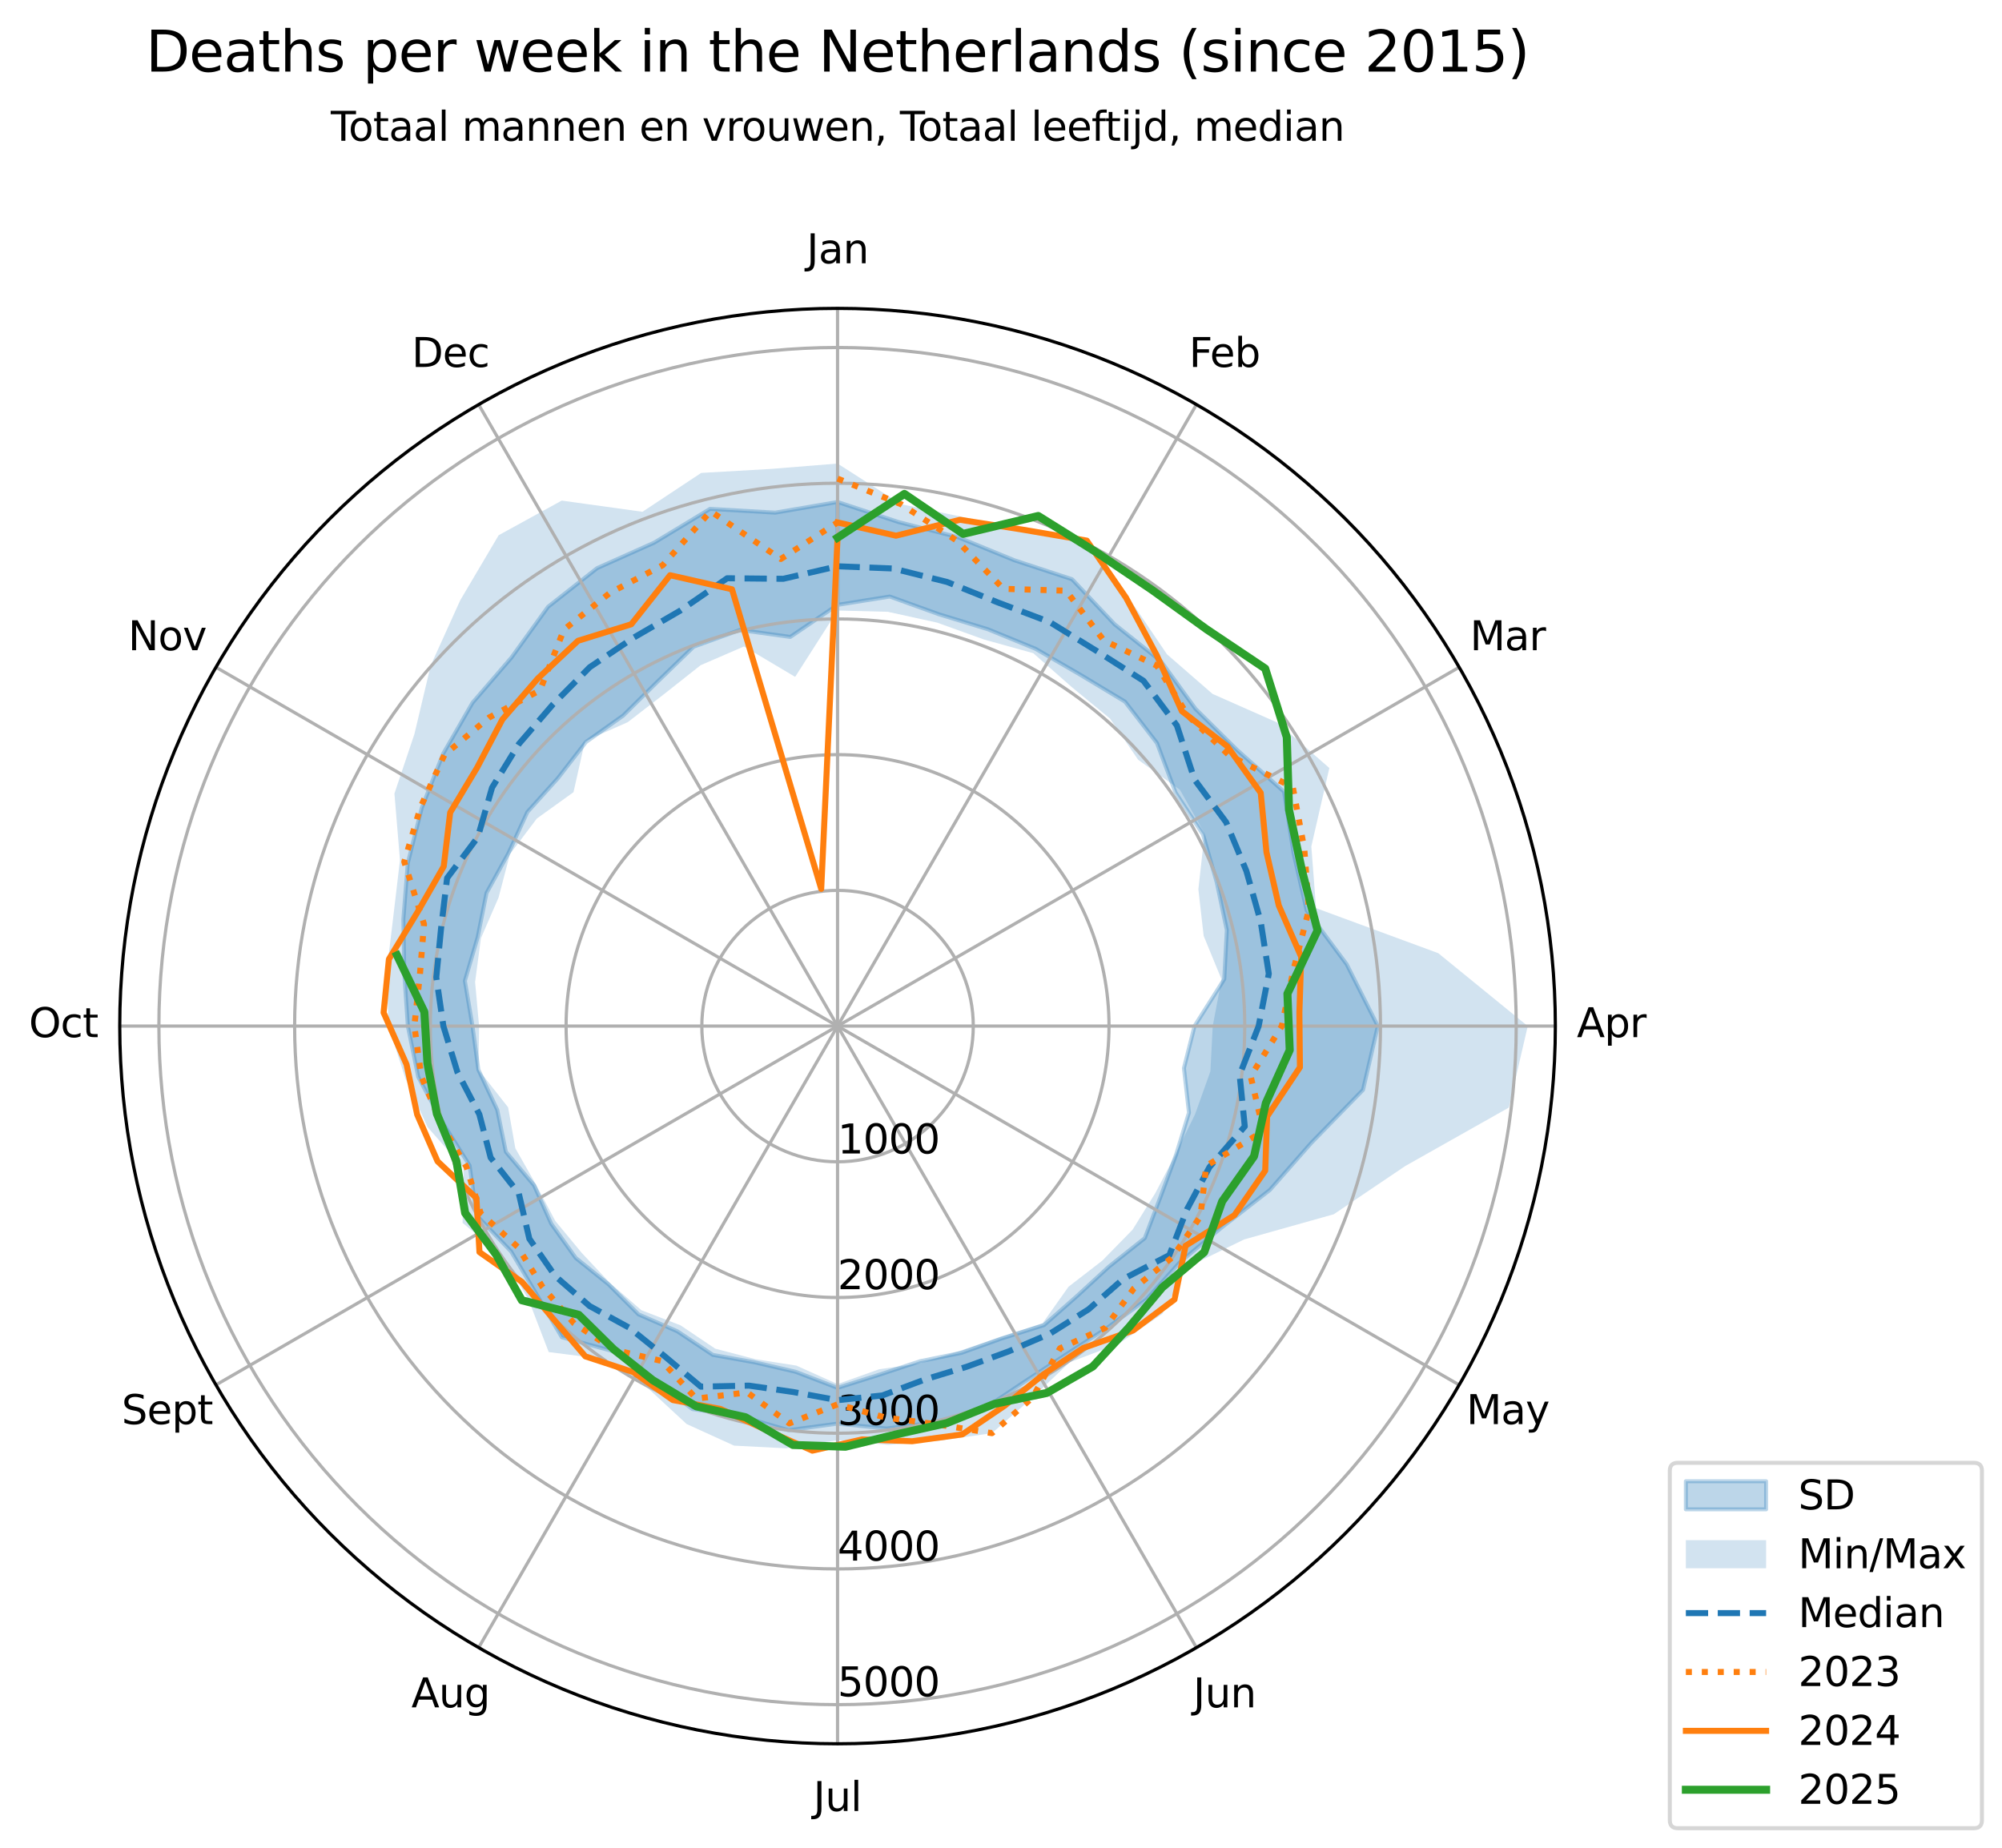 <?xml version="1.0" encoding="utf-8" standalone="no"?>
<!DOCTYPE svg PUBLIC "-//W3C//DTD SVG 1.1//EN"
  "http://www.w3.org/Graphics/SVG/1.1/DTD/svg11.dtd">
<svg xmlns:xlink="http://www.w3.org/1999/xlink" width="498.934pt" height="460.68pt" viewBox="0 0 498.934 460.68" xmlns="http://www.w3.org/2000/svg" version="1.1">
 <defs>
  <style type="text/css">*{stroke-linejoin: round; stroke-linecap: butt}</style>
 </defs>
 <g id="figure_1">
  <g id="patch_1">
   <path d="M 0 460.68 
L 498.934 460.68 
L 498.934 0 
L 0 0 
z
" style="fill: #ffffff"/>
  </g>
  <g id="axes_1">
   <g id="patch_2">
    <path d="M 387.622 255.752 
C 387.622 232.261 382.994 208.998 374.005 187.295 
C 365.015 165.592 351.838 145.87 335.227 129.259 
C 318.616 112.648 298.894 99.471 277.191 90.481 
C 255.488 81.492 232.225 76.864 208.734 76.864 
C 185.242 76.864 161.979 81.492 140.276 90.481 
C 118.573 99.471 98.851 112.648 82.24 129.259 
C 65.63 145.87 52.452 165.592 43.462 187.295 
C 34.473 208.998 29.845 232.261 29.845 255.752 
C 29.845 279.244 34.473 302.507 43.462 324.21 
C 52.452 345.913 65.63 365.635 82.24 382.246 
C 98.851 398.856 118.573 412.034 140.276 421.024 
C 161.979 430.013 185.242 434.641 208.734 434.641 
C 232.225 434.641 255.488 430.013 277.191 421.024 
C 298.894 412.034 318.616 398.856 335.227 382.246 
C 351.838 365.635 365.015 345.913 374.005 324.21 
C 382.994 302.507 387.622 279.244 387.622 255.752 
M 208.734 255.752 
C 208.734 255.752 208.734 255.752 208.734 255.752 
C 208.734 255.752 208.734 255.752 208.734 255.752 
C 208.734 255.752 208.734 255.752 208.734 255.752 
C 208.734 255.752 208.734 255.752 208.734 255.752 
C 208.734 255.752 208.734 255.752 208.734 255.752 
C 208.734 255.752 208.734 255.752 208.734 255.752 
C 208.734 255.752 208.734 255.752 208.734 255.752 
C 208.734 255.752 208.734 255.752 208.734 255.752 
C 208.734 255.752 208.734 255.752 208.734 255.752 
C 208.734 255.752 208.734 255.752 208.734 255.752 
C 208.734 255.752 208.734 255.752 208.734 255.752 
C 208.734 255.752 208.734 255.752 208.734 255.752 
C 208.734 255.752 208.734 255.752 208.734 255.752 
C 208.734 255.752 208.734 255.752 208.734 255.752 
C 208.734 255.752 208.734 255.752 208.734 255.752 
C 208.734 255.752 208.734 255.752 208.734 255.752 
z
" style="fill: #ffffff"/>
   </g>
   <g id="FillBetweenPolyCollection_1">
    <defs>
     <path id="m8f6a269704" d="M 208.734 -309.915 
L 208.734 -335.557 
L 223.986 -330.542 
L 238.767 -326.776 
L 252.77 -321.042 
L 267.185 -316.298 
L 277.83 -305.031 
L 289.317 -295.887 
L 297.963 -283.978 
L 308.362 -273.696 
L 320.018 -263.334 
L 322.38 -248.028 
L 325.65 -233.745 
L 335.617 -220.334 
L 343.38 -204.927 
L 339.689 -189.026 
L 326.802 -175.826 
L 316.461 -164.072 
L 304.426 -154.704 
L 294.031 -146.051 
L 285.696 -136.745 
L 275.585 -129.467 
L 265.374 -122.869 
L 255.278 -116.245 
L 244.975 -109.367 
L 233.071 -106.187 
L 220.914 -104.614 
L 208.734 -105.842 
L 196.503 -104.199 
L 184.75 -107.622 
L 172.535 -109.48 
L 162.594 -117.015 
L 152.798 -123.89 
L 140.022 -127.368 
L 133.567 -138.335 
L 127.366 -148.763 
L 118.785 -157.719 
L 117.039 -170.152 
L 110.414 -180.694 
L 104.234 -192.239 
L 101.641 -204.927 
L 100.761 -218.037 
L 100.527 -231.598 
L 101.63 -245.546 
L 105.111 -259.313 
L 110.426 -272.784 
L 117.762 -285.521 
L 127.414 -296.718 
L 136.592 -309.442 
L 148.824 -319.075 
L 163.035 -325.424 
L 176.959 -333.84 
L 193.194 -332.905 
L 208.734 -335.557 
L 208.734 -309.915 
L 208.734 -309.915 
L 196.956 -301.924 
L 184.398 -303.662 
L 172.869 -299.493 
L 163.739 -290.656 
L 155.311 -282.324 
L 146.017 -275.719 
L 139.016 -266.692 
L 131.433 -258.284 
L 126.695 -247.985 
L 121.251 -238.105 
L 119.036 -227.036 
L 115.856 -216.205 
L 117.757 -204.927 
L 119.22 -194.058 
L 123.929 -184.025 
L 126.072 -173.578 
L 133.101 -165.232 
L 137.371 -155.669 
L 143.492 -147.129 
L 151.686 -140.534 
L 159.132 -133.068 
L 168.806 -128.851 
L 177.651 -122.97 
L 188.076 -121.118 
L 198.271 -118.761 
L 208.734 -114.752 
L 219.279 -118.078 
L 229.322 -121.397 
L 239.622 -123.481 
L 249.603 -127.058 
L 260.182 -130.391 
L 268.372 -137.609 
L 276.388 -144.991 
L 285.303 -152.075 
L 289.322 -162.631 
L 293.125 -172.922 
L 296.308 -183.342 
L 295.056 -194.446 
L 297.696 -204.927 
L 305.111 -216.63 
L 305.749 -228.84 
L 303.235 -240.767 
L 299.794 -252.72 
L 292.986 -263.083 
L 288.347 -275.458 
L 280.374 -285.793 
L 269.194 -292.519 
L 258.087 -298.963 
L 246.24 -303.824 
L 234.03 -307.56 
L 221.734 -311.997 
L 208.734 -309.915 
z
" style="stroke: #1f77b4; stroke-opacity: 0.3"/>
    </defs>
    <g clip-path="url(#p65fbe6b699)">
     <use xlink:href="#m8f6a269704" x="0" y="460.68" style="fill: #1f77b4; fill-opacity: 0.3; stroke: #1f77b4; stroke-opacity: 0.3"/>
    </g>
   </g>
   <g id="FillBetweenPolyCollection_2">
    <path d="M 208.734 115.54 
L 208.734 152.175 
L 221.271 152.493 
L 233.521 155.184 
L 245.271 159.412 
L 257.513 162.811 
L 267.073 171.233 
L 276.633 179.11 
L 283.655 189.378 
L 294.06 196.856 
L 300.208 207.743 
L 298.654 221.65 
L 299.974 233.264 
L 304.437 244.132 
L 302.231 255.752 
L 301.65 267.035 
L 297.839 277.715 
L 292.961 287.696 
L 287.957 297.332 
L 282.256 306.502 
L 274.717 314.209 
L 266.292 320.723 
L 259.848 329.804 
L 249.401 333.239 
L 239.405 336.627 
L 229.449 339.8 
L 219.119 341.281 
L 208.734 344.988 
L 198.459 340.375 
L 188.269 338.782 
L 178.242 336.153 
L 169.59 330.333 
L 159.848 326.575 
L 152.005 319.786 
L 144.953 312.257 
L 138.385 304.311 
L 133.554 295.21 
L 128.428 286.208 
L 126.624 275.991 
L 119.242 266.619 
L 119.397 255.752 
L 118.403 244.784 
L 119.858 233.847 
L 124.253 223.713 
L 127.084 212.899 
L 133.791 204.023 
L 142.927 197.453 
L 145.791 184.705 
L 156.447 180.003 
L 165.362 173.114 
L 174.619 165.801 
L 185.411 161.129 
L 198.165 168.713 
L 208.734 152.175 
L 208.734 115.54 
L 208.734 115.54 
L 191.874 116.898 
L 174.749 117.874 
L 160.117 127.562 
L 139.989 124.772 
L 124.28 133.4 
L 114.701 149.612 
L 107.328 165.915 
L 103.28 182.963 
L 98.3 197.792 
L 99.678 214.393 
L 98.017 228.463 
L 96.374 242.11 
L 96.834 255.752 
L 101.042 268.829 
L 106.556 280.937 
L 115.524 291.102 
L 115.283 304.799 
L 125.412 313.265 
L 131.736 323.966 
L 136.751 337.004 
L 151.355 338.88 
L 161.4 345.939 
L 171.117 354.94 
L 182.958 360.327 
L 195.955 360.993 
L 208.734 358.958 
L 221.406 360.12 
L 234.201 359.079 
L 247.214 357.217 
L 257.324 348.335 
L 266.573 339.548 
L 278.854 334.902 
L 289.681 327.466 
L 295.814 315.86 
L 310.062 308.934 
L 332.402 302.654 
L 350.225 290.627 
L 376.03 276.066 
L 380.743 255.752 
L 358.434 237.576 
L 327.99 226.358 
L 326.803 210.975 
L 331.298 191.426 
L 318.335 180.1 
L 302.189 172.958 
L 290.832 163.082 
L 281.85 149.825 
L 271.944 135.315 
L 255.551 132.306 
L 240.006 128.876 
L 224.529 125.663 
L 208.734 115.54 
z
" clip-path="url(#p65fbe6b699)" style="fill: #1f77b4; fill-opacity: 0.2"/>
   </g>
   <g id="matplotlib.axis_1">
    <g id="xtick_1">
     <g id="line2d_1">
      <path d="M 208.734 255.752 
L 208.734 76.864 
" clip-path="url(#p65fbe6b699)" style="fill: none; stroke: #b0b0b0; stroke-width: 0.8; stroke-linecap: square"/>
     </g>
     <g id="text_1">
      <!-- Jan -->
      <g transform="translate(201.026 65.624) scale(0.1 -0.1)">
       <defs>
        <path id="DejaVuSans-4a" d="M 628 4666 
L 1259 4666 
L 1259 325 
Q 1259 -519 939 -900 
Q 619 -1281 -91 -1281 
L -331 -1281 
L -331 -750 
L -134 -750 
Q 284 -750 456 -515 
Q 628 -281 628 325 
L 628 4666 
z
" transform="scale(0.016)"/>
        <path id="DejaVuSans-61" d="M 2194 1759 
Q 1497 1759 1228 1600 
Q 959 1441 959 1056 
Q 959 750 1161 570 
Q 1363 391 1709 391 
Q 2188 391 2477 730 
Q 2766 1069 2766 1631 
L 2766 1759 
L 2194 1759 
z
M 3341 1997 
L 3341 0 
L 2766 0 
L 2766 531 
Q 2569 213 2275 61 
Q 1981 -91 1556 -91 
Q 1019 -91 701 211 
Q 384 513 384 1019 
Q 384 1609 779 1909 
Q 1175 2209 1959 2209 
L 2766 2209 
L 2766 2266 
Q 2766 2663 2505 2880 
Q 2244 3097 1772 3097 
Q 1472 3097 1187 3025 
Q 903 2953 641 2809 
L 641 3341 
Q 956 3463 1253 3523 
Q 1550 3584 1831 3584 
Q 2591 3584 2966 3190 
Q 3341 2797 3341 1997 
z
" transform="scale(0.016)"/>
        <path id="DejaVuSans-6e" d="M 3513 2113 
L 3513 0 
L 2938 0 
L 2938 2094 
Q 2938 2591 2744 2837 
Q 2550 3084 2163 3084 
Q 1697 3084 1428 2787 
Q 1159 2491 1159 1978 
L 1159 0 
L 581 0 
L 581 3500 
L 1159 3500 
L 1159 2956 
Q 1366 3272 1645 3428 
Q 1925 3584 2291 3584 
Q 2894 3584 3203 3211 
Q 3513 2838 3513 2113 
z
" transform="scale(0.016)"/>
       </defs>
       <use xlink:href="#DejaVuSans-4a"/>
       <use xlink:href="#DejaVuSans-61" transform="translate(29.492 0)"/>
       <use xlink:href="#DejaVuSans-6e" transform="translate(90.771 0)"/>
      </g>
     </g>
    </g>
    <g id="xtick_2">
     <g id="line2d_2">
      <path d="M 208.734 255.752 
L 298.178 100.831 
" clip-path="url(#p65fbe6b699)" style="fill: none; stroke: #b0b0b0; stroke-width: 0.8; stroke-linecap: square"/>
     </g>
     <g id="text_2">
      <!-- Feb -->
      <g transform="translate(296.326 91.466) scale(0.1 -0.1)">
       <defs>
        <path id="DejaVuSans-46" d="M 628 4666 
L 3309 4666 
L 3309 4134 
L 1259 4134 
L 1259 2759 
L 3109 2759 
L 3109 2228 
L 1259 2228 
L 1259 0 
L 628 0 
L 628 4666 
z
" transform="scale(0.016)"/>
        <path id="DejaVuSans-65" d="M 3597 1894 
L 3597 1613 
L 953 1613 
Q 991 1019 1311 708 
Q 1631 397 2203 397 
Q 2534 397 2845 478 
Q 3156 559 3463 722 
L 3463 178 
Q 3153 47 2828 -22 
Q 2503 -91 2169 -91 
Q 1331 -91 842 396 
Q 353 884 353 1716 
Q 353 2575 817 3079 
Q 1281 3584 2069 3584 
Q 2775 3584 3186 3129 
Q 3597 2675 3597 1894 
z
M 3022 2063 
Q 3016 2534 2758 2815 
Q 2500 3097 2075 3097 
Q 1594 3097 1305 2825 
Q 1016 2553 972 2059 
L 3022 2063 
z
" transform="scale(0.016)"/>
        <path id="DejaVuSans-62" d="M 3116 1747 
Q 3116 2381 2855 2742 
Q 2594 3103 2138 3103 
Q 1681 3103 1420 2742 
Q 1159 2381 1159 1747 
Q 1159 1113 1420 752 
Q 1681 391 2138 391 
Q 2594 391 2855 752 
Q 3116 1113 3116 1747 
z
M 1159 2969 
Q 1341 3281 1617 3432 
Q 1894 3584 2278 3584 
Q 2916 3584 3314 3078 
Q 3713 2572 3713 1747 
Q 3713 922 3314 415 
Q 2916 -91 2278 -91 
Q 1894 -91 1617 61 
Q 1341 213 1159 525 
L 1159 0 
L 581 0 
L 581 4863 
L 1159 4863 
L 1159 2969 
z
" transform="scale(0.016)"/>
       </defs>
       <use xlink:href="#DejaVuSans-46"/>
       <use xlink:href="#DejaVuSans-65" transform="translate(52.02 0)"/>
       <use xlink:href="#DejaVuSans-62" transform="translate(113.543 0)"/>
      </g>
     </g>
    </g>
    <g id="xtick_3">
     <g id="line2d_3">
      <path d="M 208.734 255.752 
L 363.655 166.308 
" clip-path="url(#p65fbe6b699)" style="fill: none; stroke: #b0b0b0; stroke-width: 0.8; stroke-linecap: square"/>
     </g>
     <g id="text_3">
      <!-- Mar -->
      <g transform="translate(366.346 162.068) scale(0.1 -0.1)">
       <defs>
        <path id="DejaVuSans-4d" d="M 628 4666 
L 1569 4666 
L 2759 1491 
L 3956 4666 
L 4897 4666 
L 4897 0 
L 4281 0 
L 4281 4097 
L 3078 897 
L 2444 897 
L 1241 4097 
L 1241 0 
L 628 0 
L 628 4666 
z
" transform="scale(0.016)"/>
        <path id="DejaVuSans-72" d="M 2631 2963 
Q 2534 3019 2420 3045 
Q 2306 3072 2169 3072 
Q 1681 3072 1420 2755 
Q 1159 2438 1159 1844 
L 1159 0 
L 581 0 
L 581 3500 
L 1159 3500 
L 1159 2956 
Q 1341 3275 1631 3429 
Q 1922 3584 2338 3584 
Q 2397 3584 2469 3576 
Q 2541 3569 2628 3553 
L 2631 2963 
z
" transform="scale(0.016)"/>
       </defs>
       <use xlink:href="#DejaVuSans-4d"/>
       <use xlink:href="#DejaVuSans-61" transform="translate(86.279 0)"/>
       <use xlink:href="#DejaVuSans-72" transform="translate(147.559 0)"/>
      </g>
     </g>
    </g>
    <g id="xtick_4">
     <g id="line2d_4">
      <path d="M 208.734 255.752 
L 387.622 255.752 
" clip-path="url(#p65fbe6b699)" style="fill: none; stroke: #b0b0b0; stroke-width: 0.8; stroke-linecap: square"/>
     </g>
     <g id="text_4">
      <!-- Apr -->
      <g transform="translate(392.972 258.512) scale(0.1 -0.1)">
       <defs>
        <path id="DejaVuSans-41" d="M 2188 4044 
L 1331 1722 
L 3047 1722 
L 2188 4044 
z
M 1831 4666 
L 2547 4666 
L 4325 0 
L 3669 0 
L 3244 1197 
L 1141 1197 
L 716 0 
L 50 0 
L 1831 4666 
z
" transform="scale(0.016)"/>
        <path id="DejaVuSans-70" d="M 1159 525 
L 1159 -1331 
L 581 -1331 
L 581 3500 
L 1159 3500 
L 1159 2969 
Q 1341 3281 1617 3432 
Q 1894 3584 2278 3584 
Q 2916 3584 3314 3078 
Q 3713 2572 3713 1747 
Q 3713 922 3314 415 
Q 2916 -91 2278 -91 
Q 1894 -91 1617 61 
Q 1341 213 1159 525 
z
M 3116 1747 
Q 3116 2381 2855 2742 
Q 2594 3103 2138 3103 
Q 1681 3103 1420 2742 
Q 1159 2381 1159 1747 
Q 1159 1113 1420 752 
Q 1681 391 2138 391 
Q 2594 391 2855 752 
Q 3116 1113 3116 1747 
z
" transform="scale(0.016)"/>
       </defs>
       <use xlink:href="#DejaVuSans-41"/>
       <use xlink:href="#DejaVuSans-70" transform="translate(68.408 0)"/>
       <use xlink:href="#DejaVuSans-72" transform="translate(131.885 0)"/>
      </g>
     </g>
    </g>
    <g id="xtick_5">
     <g id="line2d_5">
      <path d="M 208.734 255.752 
L 363.655 345.197 
" clip-path="url(#p65fbe6b699)" style="fill: none; stroke: #b0b0b0; stroke-width: 0.8; stroke-linecap: square"/>
     </g>
     <g id="text_5">
      <!-- May -->
      <g transform="translate(365.442 354.956) scale(0.1 -0.1)">
       <defs>
        <path id="DejaVuSans-79" d="M 2059 -325 
Q 1816 -950 1584 -1140 
Q 1353 -1331 966 -1331 
L 506 -1331 
L 506 -850 
L 844 -850 
Q 1081 -850 1212 -737 
Q 1344 -625 1503 -206 
L 1606 56 
L 191 3500 
L 800 3500 
L 1894 763 
L 2988 3500 
L 3597 3500 
L 2059 -325 
z
" transform="scale(0.016)"/>
       </defs>
       <use xlink:href="#DejaVuSans-4d"/>
       <use xlink:href="#DejaVuSans-61" transform="translate(86.279 0)"/>
       <use xlink:href="#DejaVuSans-79" transform="translate(147.559 0)"/>
      </g>
     </g>
    </g>
    <g id="xtick_6">
     <g id="line2d_6">
      <path d="M 208.734 255.752 
L 298.178 410.674 
" clip-path="url(#p65fbe6b699)" style="fill: none; stroke: #b0b0b0; stroke-width: 0.8; stroke-linecap: square"/>
     </g>
     <g id="text_6">
      <!-- Jun -->
      <g transform="translate(297.365 425.558) scale(0.1 -0.1)">
       <defs>
        <path id="DejaVuSans-75" d="M 544 1381 
L 544 3500 
L 1119 3500 
L 1119 1403 
Q 1119 906 1312 657 
Q 1506 409 1894 409 
Q 2359 409 2629 706 
Q 2900 1003 2900 1516 
L 2900 3500 
L 3475 3500 
L 3475 0 
L 2900 0 
L 2900 538 
Q 2691 219 2414 64 
Q 2138 -91 1772 -91 
Q 1169 -91 856 284 
Q 544 659 544 1381 
z
M 1991 3584 
L 1991 3584 
z
" transform="scale(0.016)"/>
       </defs>
       <use xlink:href="#DejaVuSans-4a"/>
       <use xlink:href="#DejaVuSans-75" transform="translate(29.492 0)"/>
       <use xlink:href="#DejaVuSans-6e" transform="translate(92.871 0)"/>
      </g>
     </g>
    </g>
    <g id="xtick_7">
     <g id="line2d_7">
      <path d="M 208.734 255.752 
L 208.734 434.641 
" clip-path="url(#p65fbe6b699)" style="fill: none; stroke: #b0b0b0; stroke-width: 0.8; stroke-linecap: square"/>
     </g>
     <g id="text_7">
      <!-- Jul -->
      <g transform="translate(202.701 451.4) scale(0.1 -0.1)">
       <defs>
        <path id="DejaVuSans-6c" d="M 603 4863 
L 1178 4863 
L 1178 0 
L 603 0 
L 603 4863 
z
" transform="scale(0.016)"/>
       </defs>
       <use xlink:href="#DejaVuSans-4a"/>
       <use xlink:href="#DejaVuSans-75" transform="translate(29.492 0)"/>
       <use xlink:href="#DejaVuSans-6c" transform="translate(92.871 0)"/>
      </g>
     </g>
    </g>
    <g id="xtick_8">
     <g id="line2d_8">
      <path d="M 208.734 255.752 
L 119.289 410.674 
" clip-path="url(#p65fbe6b699)" style="fill: none; stroke: #b0b0b0; stroke-width: 0.8; stroke-linecap: square"/>
     </g>
     <g id="text_8">
      <!-- Aug -->
      <g transform="translate(102.526 425.558) scale(0.1 -0.1)">
       <defs>
        <path id="DejaVuSans-67" d="M 2906 1791 
Q 2906 2416 2648 2759 
Q 2391 3103 1925 3103 
Q 1463 3103 1205 2759 
Q 947 2416 947 1791 
Q 947 1169 1205 825 
Q 1463 481 1925 481 
Q 2391 481 2648 825 
Q 2906 1169 2906 1791 
z
M 3481 434 
Q 3481 -459 3084 -895 
Q 2688 -1331 1869 -1331 
Q 1566 -1331 1297 -1286 
Q 1028 -1241 775 -1147 
L 775 -588 
Q 1028 -725 1275 -790 
Q 1522 -856 1778 -856 
Q 2344 -856 2625 -561 
Q 2906 -266 2906 331 
L 2906 616 
Q 2728 306 2450 153 
Q 2172 0 1784 0 
Q 1141 0 747 490 
Q 353 981 353 1791 
Q 353 2603 747 3093 
Q 1141 3584 1784 3584 
Q 2172 3584 2450 3431 
Q 2728 3278 2906 2969 
L 2906 3500 
L 3481 3500 
L 3481 434 
z
" transform="scale(0.016)"/>
       </defs>
       <use xlink:href="#DejaVuSans-41"/>
       <use xlink:href="#DejaVuSans-75" transform="translate(68.408 0)"/>
       <use xlink:href="#DejaVuSans-67" transform="translate(131.787 0)"/>
      </g>
     </g>
    </g>
    <g id="xtick_9">
     <g id="line2d_9">
      <path d="M 208.734 255.752 
L 53.812 345.197 
" clip-path="url(#p65fbe6b699)" style="fill: none; stroke: #b0b0b0; stroke-width: 0.8; stroke-linecap: square"/>
     </g>
     <g id="text_9">
      <!-- Sept -->
      <g transform="translate(30.302 354.956) scale(0.1 -0.1)">
       <defs>
        <path id="DejaVuSans-53" d="M 3425 4513 
L 3425 3897 
Q 3066 4069 2747 4153 
Q 2428 4238 2131 4238 
Q 1616 4238 1336 4038 
Q 1056 3838 1056 3469 
Q 1056 3159 1242 3001 
Q 1428 2844 1947 2747 
L 2328 2669 
Q 3034 2534 3370 2195 
Q 3706 1856 3706 1288 
Q 3706 609 3251 259 
Q 2797 -91 1919 -91 
Q 1588 -91 1214 -16 
Q 841 59 441 206 
L 441 856 
Q 825 641 1194 531 
Q 1563 422 1919 422 
Q 2459 422 2753 634 
Q 3047 847 3047 1241 
Q 3047 1584 2836 1778 
Q 2625 1972 2144 2069 
L 1759 2144 
Q 1053 2284 737 2584 
Q 422 2884 422 3419 
Q 422 4038 858 4394 
Q 1294 4750 2059 4750 
Q 2388 4750 2728 4690 
Q 3069 4631 3425 4513 
z
" transform="scale(0.016)"/>
        <path id="DejaVuSans-74" d="M 1172 4494 
L 1172 3500 
L 2356 3500 
L 2356 3053 
L 1172 3053 
L 1172 1153 
Q 1172 725 1289 603 
Q 1406 481 1766 481 
L 2356 481 
L 2356 0 
L 1766 0 
Q 1100 0 847 248 
Q 594 497 594 1153 
L 594 3053 
L 172 3053 
L 172 3500 
L 594 3500 
L 594 4494 
L 1172 4494 
z
" transform="scale(0.016)"/>
       </defs>
       <use xlink:href="#DejaVuSans-53"/>
       <use xlink:href="#DejaVuSans-65" transform="translate(63.477 0)"/>
       <use xlink:href="#DejaVuSans-70" transform="translate(125 0)"/>
       <use xlink:href="#DejaVuSans-74" transform="translate(188.477 0)"/>
      </g>
     </g>
    </g>
    <g id="xtick_10">
     <g id="line2d_10">
      <path d="M 208.734 255.752 
L 29.845 255.752 
" clip-path="url(#p65fbe6b699)" style="fill: none; stroke: #b0b0b0; stroke-width: 0.8; stroke-linecap: square"/>
     </g>
     <g id="text_10">
      <!-- Oct -->
      <g transform="translate(7.2 258.512) scale(0.1 -0.1)">
       <defs>
        <path id="DejaVuSans-4f" d="M 2522 4238 
Q 1834 4238 1429 3725 
Q 1025 3213 1025 2328 
Q 1025 1447 1429 934 
Q 1834 422 2522 422 
Q 3209 422 3611 934 
Q 4013 1447 4013 2328 
Q 4013 3213 3611 3725 
Q 3209 4238 2522 4238 
z
M 2522 4750 
Q 3503 4750 4090 4092 
Q 4678 3434 4678 2328 
Q 4678 1225 4090 567 
Q 3503 -91 2522 -91 
Q 1538 -91 948 565 
Q 359 1222 359 2328 
Q 359 3434 948 4092 
Q 1538 4750 2522 4750 
z
" transform="scale(0.016)"/>
        <path id="DejaVuSans-63" d="M 3122 3366 
L 3122 2828 
Q 2878 2963 2633 3030 
Q 2388 3097 2138 3097 
Q 1578 3097 1268 2742 
Q 959 2388 959 1747 
Q 959 1106 1268 751 
Q 1578 397 2138 397 
Q 2388 397 2633 464 
Q 2878 531 3122 666 
L 3122 134 
Q 2881 22 2623 -34 
Q 2366 -91 2075 -91 
Q 1284 -91 818 406 
Q 353 903 353 1747 
Q 353 2603 823 3093 
Q 1294 3584 2113 3584 
Q 2378 3584 2631 3529 
Q 2884 3475 3122 3366 
z
" transform="scale(0.016)"/>
       </defs>
       <use xlink:href="#DejaVuSans-4f"/>
       <use xlink:href="#DejaVuSans-63" transform="translate(78.711 0)"/>
       <use xlink:href="#DejaVuSans-74" transform="translate(133.691 0)"/>
      </g>
     </g>
    </g>
    <g id="xtick_11">
     <g id="line2d_11">
      <path d="M 208.734 255.752 
L 53.812 166.308 
" clip-path="url(#p65fbe6b699)" style="fill: none; stroke: #b0b0b0; stroke-width: 0.8; stroke-linecap: square"/>
     </g>
     <g id="text_11">
      <!-- Nov -->
      <g transform="translate(31.928 162.068) scale(0.1 -0.1)">
       <defs>
        <path id="DejaVuSans-4e" d="M 628 4666 
L 1478 4666 
L 3547 763 
L 3547 4666 
L 4159 4666 
L 4159 0 
L 3309 0 
L 1241 3903 
L 1241 0 
L 628 0 
L 628 4666 
z
" transform="scale(0.016)"/>
        <path id="DejaVuSans-6f" d="M 1959 3097 
Q 1497 3097 1228 2736 
Q 959 2375 959 1747 
Q 959 1119 1226 758 
Q 1494 397 1959 397 
Q 2419 397 2687 759 
Q 2956 1122 2956 1747 
Q 2956 2369 2687 2733 
Q 2419 3097 1959 3097 
z
M 1959 3584 
Q 2709 3584 3137 3096 
Q 3566 2609 3566 1747 
Q 3566 888 3137 398 
Q 2709 -91 1959 -91 
Q 1206 -91 779 398 
Q 353 888 353 1747 
Q 353 2609 779 3096 
Q 1206 3584 1959 3584 
z
" transform="scale(0.016)"/>
        <path id="DejaVuSans-76" d="M 191 3500 
L 800 3500 
L 1894 563 
L 2988 3500 
L 3597 3500 
L 2284 0 
L 1503 0 
L 191 3500 
z
" transform="scale(0.016)"/>
       </defs>
       <use xlink:href="#DejaVuSans-4e"/>
       <use xlink:href="#DejaVuSans-6f" transform="translate(74.805 0)"/>
       <use xlink:href="#DejaVuSans-76" transform="translate(135.986 0)"/>
      </g>
     </g>
    </g>
    <g id="xtick_12">
     <g id="line2d_12">
      <path d="M 208.734 255.752 
L 119.289 100.831 
" clip-path="url(#p65fbe6b699)" style="fill: none; stroke: #b0b0b0; stroke-width: 0.8; stroke-linecap: square"/>
     </g>
     <g id="text_12">
      <!-- Dec -->
      <g transform="translate(102.614 91.466) scale(0.1 -0.1)">
       <defs>
        <path id="DejaVuSans-44" d="M 1259 4147 
L 1259 519 
L 2022 519 
Q 2988 519 3436 956 
Q 3884 1394 3884 2338 
Q 3884 3275 3436 3711 
Q 2988 4147 2022 4147 
L 1259 4147 
z
M 628 4666 
L 1925 4666 
Q 3281 4666 3915 4102 
Q 4550 3538 4550 2338 
Q 4550 1131 3912 565 
Q 3275 0 1925 0 
L 628 0 
L 628 4666 
z
" transform="scale(0.016)"/>
       </defs>
       <use xlink:href="#DejaVuSans-44"/>
       <use xlink:href="#DejaVuSans-65" transform="translate(77.002 0)"/>
       <use xlink:href="#DejaVuSans-63" transform="translate(138.525 0)"/>
      </g>
     </g>
    </g>
   </g>
   <g id="matplotlib.axis_2">
    <g id="ytick_1">
     <g id="line2d_13">
      <path d="M 208.734 221.926 
C 213.176 221.926 217.575 222.801 221.679 224.501 
C 225.782 226.2 229.512 228.692 232.653 231.833 
C 235.794 234.974 238.286 238.704 239.985 242.808 
C 241.685 246.911 242.56 251.31 242.56 255.752 
C 242.56 260.195 241.685 264.593 239.985 268.697 
C 238.286 272.801 235.794 276.531 232.653 279.672 
C 229.512 282.813 225.782 285.304 221.679 287.004 
C 217.575 288.704 213.176 289.579 208.734 289.579 
C 204.291 289.579 199.893 288.704 195.789 287.004 
C 191.685 285.304 187.955 282.813 184.814 279.672 
C 181.673 276.531 179.182 272.801 177.482 268.697 
C 175.782 264.593 174.907 260.195 174.907 255.752 
C 174.907 251.31 175.782 246.911 177.482 242.808 
C 179.182 238.704 181.673 234.974 184.814 231.833 
C 187.955 228.692 191.685 226.2 195.789 224.501 
C 199.893 222.801 204.291 221.926 208.734 221.926 
" clip-path="url(#p65fbe6b699)" style="fill: none; stroke: #b0b0b0; stroke-width: 0.8; stroke-linecap: square"/>
     </g>
     <g id="text_13">
      <!-- 1000 -->
      <g transform="translate(208.734 287.5) scale(0.1 -0.1)">
       <defs>
        <path id="DejaVuSans-31" d="M 794 531 
L 1825 531 
L 1825 4091 
L 703 3866 
L 703 4441 
L 1819 4666 
L 2450 4666 
L 2450 531 
L 3481 531 
L 3481 0 
L 794 0 
L 794 531 
z
" transform="scale(0.016)"/>
        <path id="DejaVuSans-30" d="M 2034 4250 
Q 1547 4250 1301 3770 
Q 1056 3291 1056 2328 
Q 1056 1369 1301 889 
Q 1547 409 2034 409 
Q 2525 409 2770 889 
Q 3016 1369 3016 2328 
Q 3016 3291 2770 3770 
Q 2525 4250 2034 4250 
z
M 2034 4750 
Q 2819 4750 3233 4129 
Q 3647 3509 3647 2328 
Q 3647 1150 3233 529 
Q 2819 -91 2034 -91 
Q 1250 -91 836 529 
Q 422 1150 422 2328 
Q 422 3509 836 4129 
Q 1250 4750 2034 4750 
z
" transform="scale(0.016)"/>
       </defs>
       <use xlink:href="#DejaVuSans-31"/>
       <use xlink:href="#DejaVuSans-30" transform="translate(63.623 0)"/>
       <use xlink:href="#DejaVuSans-30" transform="translate(127.246 0)"/>
       <use xlink:href="#DejaVuSans-30" transform="translate(190.869 0)"/>
      </g>
     </g>
    </g>
    <g id="ytick_2">
     <g id="line2d_14">
      <path d="M 208.734 188.099 
C 217.618 188.099 226.416 189.849 234.623 193.249 
C 242.831 196.648 250.29 201.632 256.572 207.914 
C 262.854 214.196 267.838 221.655 271.237 229.863 
C 274.637 238.07 276.387 246.868 276.387 255.752 
C 276.387 264.637 274.637 273.434 271.237 281.642 
C 267.838 289.85 262.854 297.309 256.572 303.591 
C 250.29 309.873 242.831 314.857 234.623 318.256 
C 226.416 321.656 217.618 323.406 208.734 323.406 
C 199.849 323.406 191.052 321.656 182.844 318.256 
C 174.636 314.857 167.177 309.873 160.895 303.591 
C 154.613 297.309 149.63 289.85 146.23 281.642 
C 142.83 273.434 141.08 264.637 141.08 255.752 
C 141.08 246.868 142.83 238.07 146.23 229.863 
C 149.63 221.655 154.613 214.196 160.895 207.914 
C 167.177 201.632 174.636 196.648 182.844 193.249 
C 191.052 189.849 199.849 188.099 208.734 188.099 
" clip-path="url(#p65fbe6b699)" style="fill: none; stroke: #b0b0b0; stroke-width: 0.8; stroke-linecap: square"/>
     </g>
     <g id="text_14">
      <!-- 2000 -->
      <g transform="translate(208.734 321.326) scale(0.1 -0.1)">
       <defs>
        <path id="DejaVuSans-32" d="M 1228 531 
L 3431 531 
L 3431 0 
L 469 0 
L 469 531 
Q 828 903 1448 1529 
Q 2069 2156 2228 2338 
Q 2531 2678 2651 2914 
Q 2772 3150 2772 3378 
Q 2772 3750 2511 3984 
Q 2250 4219 1831 4219 
Q 1534 4219 1204 4116 
Q 875 4013 500 3803 
L 500 4441 
Q 881 4594 1212 4672 
Q 1544 4750 1819 4750 
Q 2544 4750 2975 4387 
Q 3406 4025 3406 3419 
Q 3406 3131 3298 2873 
Q 3191 2616 2906 2266 
Q 2828 2175 2409 1742 
Q 1991 1309 1228 531 
z
" transform="scale(0.016)"/>
       </defs>
       <use xlink:href="#DejaVuSans-32"/>
       <use xlink:href="#DejaVuSans-30" transform="translate(63.623 0)"/>
       <use xlink:href="#DejaVuSans-30" transform="translate(127.246 0)"/>
       <use xlink:href="#DejaVuSans-30" transform="translate(190.869 0)"/>
      </g>
     </g>
    </g>
    <g id="ytick_3">
     <g id="line2d_15">
      <path d="M 208.734 154.272 
C 222.06 154.272 235.257 156.897 247.568 161.997 
C 259.88 167.096 271.068 174.572 280.491 183.995 
C 289.914 193.418 297.39 204.606 302.489 216.918 
C 307.589 229.229 310.214 242.426 310.214 255.752 
C 310.214 269.079 307.589 282.276 302.489 294.587 
C 297.39 306.899 289.914 318.087 280.491 327.51 
C 271.068 336.933 259.88 344.409 247.568 349.508 
C 235.257 354.608 222.06 357.233 208.734 357.233 
C 195.407 357.233 182.211 354.608 169.899 349.508 
C 157.587 344.409 146.399 336.933 136.976 327.51 
C 127.553 318.087 120.077 306.899 114.978 294.587 
C 109.878 282.276 107.253 269.079 107.253 255.752 
C 107.253 242.426 109.878 229.229 114.978 216.918 
C 120.077 204.606 127.553 193.418 136.976 183.995 
C 146.399 174.572 157.587 167.096 169.899 161.997 
C 182.211 156.897 195.407 154.272 208.734 154.272 
" clip-path="url(#p65fbe6b699)" style="fill: none; stroke: #b0b0b0; stroke-width: 0.8; stroke-linecap: square"/>
     </g>
     <g id="text_15">
      <!-- 3000 -->
      <g transform="translate(208.734 355.153) scale(0.1 -0.1)">
       <defs>
        <path id="DejaVuSans-33" d="M 2597 2516 
Q 3050 2419 3304 2112 
Q 3559 1806 3559 1356 
Q 3559 666 3084 287 
Q 2609 -91 1734 -91 
Q 1441 -91 1130 -33 
Q 819 25 488 141 
L 488 750 
Q 750 597 1062 519 
Q 1375 441 1716 441 
Q 2309 441 2620 675 
Q 2931 909 2931 1356 
Q 2931 1769 2642 2001 
Q 2353 2234 1838 2234 
L 1294 2234 
L 1294 2753 
L 1863 2753 
Q 2328 2753 2575 2939 
Q 2822 3125 2822 3475 
Q 2822 3834 2567 4026 
Q 2313 4219 1838 4219 
Q 1578 4219 1281 4162 
Q 984 4106 628 3988 
L 628 4550 
Q 988 4650 1302 4700 
Q 1616 4750 1894 4750 
Q 2613 4750 3031 4423 
Q 3450 4097 3450 3541 
Q 3450 3153 3228 2886 
Q 3006 2619 2597 2516 
z
" transform="scale(0.016)"/>
       </defs>
       <use xlink:href="#DejaVuSans-33"/>
       <use xlink:href="#DejaVuSans-30" transform="translate(63.623 0)"/>
       <use xlink:href="#DejaVuSans-30" transform="translate(127.246 0)"/>
       <use xlink:href="#DejaVuSans-30" transform="translate(190.869 0)"/>
      </g>
     </g>
    </g>
    <g id="ytick_4">
     <g id="line2d_16">
      <path d="M 208.734 120.445 
C 226.502 120.445 244.098 123.945 260.513 130.745 
C 276.929 137.544 291.846 147.512 304.41 160.076 
C 316.974 172.64 326.942 187.557 333.741 203.973 
C 340.541 220.388 344.041 237.984 344.041 255.752 
C 344.041 273.521 340.541 291.117 333.741 307.532 
C 326.942 323.948 316.974 338.865 304.41 351.429 
C 291.846 363.993 276.929 373.961 260.513 380.76 
C 244.098 387.56 226.502 391.06 208.734 391.06 
C 190.965 391.06 173.369 387.56 156.954 380.76 
C 140.538 373.961 125.621 363.993 113.057 351.429 
C 100.493 338.865 90.525 323.948 83.726 307.532 
C 76.926 291.117 73.426 273.521 73.426 255.752 
C 73.426 237.984 76.926 220.388 83.726 203.973 
C 90.525 187.557 100.493 172.64 113.057 160.076 
C 125.621 147.512 140.538 137.544 156.954 130.745 
C 173.369 123.945 190.965 120.445 208.734 120.445 
" clip-path="url(#p65fbe6b699)" style="fill: none; stroke: #b0b0b0; stroke-width: 0.8; stroke-linecap: square"/>
     </g>
     <g id="text_16">
      <!-- 4000 -->
      <g transform="translate(208.734 388.98) scale(0.1 -0.1)">
       <defs>
        <path id="DejaVuSans-34" d="M 2419 4116 
L 825 1625 
L 2419 1625 
L 2419 4116 
z
M 2253 4666 
L 3047 4666 
L 3047 1625 
L 3713 1625 
L 3713 1100 
L 3047 1100 
L 3047 0 
L 2419 0 
L 2419 1100 
L 313 1100 
L 313 1709 
L 2253 4666 
z
" transform="scale(0.016)"/>
       </defs>
       <use xlink:href="#DejaVuSans-34"/>
       <use xlink:href="#DejaVuSans-30" transform="translate(63.623 0)"/>
       <use xlink:href="#DejaVuSans-30" transform="translate(127.246 0)"/>
       <use xlink:href="#DejaVuSans-30" transform="translate(190.869 0)"/>
      </g>
     </g>
    </g>
    <g id="ytick_5">
     <g id="line2d_17">
      <path d="M 208.734 86.618 
C 230.944 86.618 252.939 90.993 273.458 99.493 
C 293.978 107.992 312.624 120.451 328.33 136.157 
C 344.035 151.862 356.494 170.508 364.993 191.028 
C 373.493 211.547 377.868 233.542 377.868 255.752 
C 377.868 277.963 373.493 299.958 364.993 320.477 
C 356.494 340.997 344.035 359.643 328.33 375.348 
C 312.624 391.054 293.978 403.513 273.458 412.012 
C 252.939 420.512 230.944 424.887 208.734 424.887 
C 186.523 424.887 164.528 420.512 144.009 412.012 
C 123.489 403.513 104.843 391.054 89.138 375.348 
C 73.432 359.643 60.973 340.997 52.474 320.477 
C 43.974 299.958 39.599 277.963 39.599 255.752 
C 39.599 233.542 43.974 211.547 52.474 191.028 
C 60.973 170.508 73.432 151.862 89.138 136.157 
C 104.843 120.451 123.489 107.992 144.009 99.493 
C 164.528 90.993 186.523 86.618 208.734 86.618 
" clip-path="url(#p65fbe6b699)" style="fill: none; stroke: #b0b0b0; stroke-width: 0.8; stroke-linecap: square"/>
     </g>
     <g id="text_17">
      <!-- 5000 -->
      <g transform="translate(208.734 422.807) scale(0.1 -0.1)">
       <defs>
        <path id="DejaVuSans-35" d="M 691 4666 
L 3169 4666 
L 3169 4134 
L 1269 4134 
L 1269 2991 
Q 1406 3038 1543 3061 
Q 1681 3084 1819 3084 
Q 2600 3084 3056 2656 
Q 3513 2228 3513 1497 
Q 3513 744 3044 326 
Q 2575 -91 1722 -91 
Q 1428 -91 1123 -41 
Q 819 9 494 109 
L 494 744 
Q 775 591 1075 516 
Q 1375 441 1709 441 
Q 2250 441 2565 725 
Q 2881 1009 2881 1497 
Q 2881 1984 2565 2268 
Q 2250 2553 1709 2553 
Q 1456 2553 1204 2497 
Q 953 2441 691 2322 
L 691 4666 
z
" transform="scale(0.016)"/>
       </defs>
       <use xlink:href="#DejaVuSans-35"/>
       <use xlink:href="#DejaVuSans-30" transform="translate(63.623 0)"/>
       <use xlink:href="#DejaVuSans-30" transform="translate(127.246 0)"/>
       <use xlink:href="#DejaVuSans-30" transform="translate(190.869 0)"/>
      </g>
     </g>
    </g>
   </g>
   <g id="line2d_18">
    <path d="M 208.734 141.147 
L 222.582 141.697 
L 236.019 145.052 
L 248.767 150.192 
L 261.592 155.038 
L 273.28 162.241 
L 284.978 169.691 
L 293.302 180.832 
L 297.707 194.339 
L 305.569 204.929 
L 310.625 217.11 
L 314.195 229.758 
L 316.207 242.703 
L 313.681 255.752 
L 308.937 267.919 
L 310.221 280.767 
L 301.421 290.904 
L 295.805 301.451 
L 291.429 312.833 
L 279.907 318.807 
L 271.283 326.357 
L 261.654 332.421 
L 251.304 336.863 
L 240.935 340.66 
L 230.449 343.856 
L 219.912 347.813 
L 208.734 348.996 
L 197.659 346.956 
L 186.646 345.367 
L 174.649 345.625 
L 165.574 337.986 
L 156.832 330.945 
L 146.924 325.521 
L 138.383 318.078 
L 131.926 308.769 
L 129.285 297.45 
L 122.277 288.541 
L 119.464 277.755 
L 114.004 267.255 
L 110.5 255.752 
L 108.732 243.61 
L 109.923 231.398 
L 111.428 218.849 
L 119.072 208.694 
L 122.628 196.318 
L 129.331 185.408 
L 137.75 175.628 
L 146.983 166.292 
L 157.918 158.932 
L 169.473 152.232 
L 181.222 144.132 
L 195.197 144.266 
L 208.734 141.147 
" clip-path="url(#p65fbe6b699)" style="fill: none; stroke-dasharray: 5.55,2.4; stroke-dashoffset: 0; stroke: #1f77b4; stroke-width: 1.5"/>
   </g>
   <g id="line2d_19">
    <path d="M 208.734 119.295 
L 224.529 125.663 
L 238.54 134.821 
L 250.069 146.76 
L 265.688 147.236 
L 275.086 159.625 
L 288.32 165.918 
L 296.061 178.387 
L 306.393 188.343 
L 322.192 196.205 
L 325.064 211.634 
L 326.183 226.804 
L 322.302 241.963 
L 319.449 255.752 
L 311.69 268.254 
L 314.885 281.916 
L 300.615 290.598 
L 299.159 303.212 
L 292.195 313.362 
L 282.566 321.162 
L 275.4 331.003 
L 264.171 336.068 
L 257.324 348.335 
L 247.214 357.217 
L 233.189 354.974 
L 220.578 353.303 
L 208.734 350.028 
L 196.709 354.781 
L 186.229 347.059 
L 173.516 348.614 
L 164.922 339.229 
L 153.046 336.43 
L 143.077 329.863 
L 135.256 320.848 
L 129.003 310.787 
L 119.805 302.426 
L 116.251 290.826 
L 110.005 280.087 
L 105.004 268.347 
L 103.261 255.752 
L 104.635 243.113 
L 105.669 230.349 
L 100.753 214.801 
L 104.799 201.204 
L 110.768 188.132 
L 121.912 178.835 
L 134.575 172.045 
L 140.537 156.952 
L 152.047 147.745 
L 165.167 140.877 
L 177.105 127.431 
L 194.597 139.33 
L 208.734 130.221 
" clip-path="url(#p65fbe6b699)" style="fill: none; stroke-dasharray: 1.5,2.475; stroke-dashoffset: 0; stroke: #ff7f0e; stroke-width: 1.5"/>
   </g>
   <g id="line2d_20">
    <path d="M 208.734 130.221 
L 223.292 133.521 
L 239.228 129.557 
L 254.705 131.989 
L 270.843 134.743 
L 280.638 148.999 
L 288.32 163.403 
L 294.541 177.254 
L 305.889 186.041 
L 314.193 197.613 
L 315.627 212.401 
L 318.699 225.704 
L 324.291 238.502 
L 323.83 252.34 
L 323.964 266.025 
L 315.784 278.286 
L 315.315 291.785 
L 307.649 302.873 
L 295.46 310.503 
L 292.71 323.893 
L 282.389 331.624 
L 269.984 335.985 
L 260.013 342.578 
L 250.406 350.356 
L 239.814 357.532 
L 227.331 359.228 
L 214.848 358.777 
L 202.453 361.58 
L 190.663 356.299 
L 179.589 351.191 
L 167.674 348.962 
L 157.798 341.996 
L 145.882 338.082 
L 137.882 328.735 
L 130.115 319.545 
L 119.49 312.092 
L 118.736 298.625 
L 109.041 289.456 
L 103.967 277.805 
L 101.32 265.328 
L 95.599 252.398 
L 96.923 239.061 
L 104.153 227.176 
L 110.586 215.948 
L 112.191 202.529 
L 118.916 191.306 
L 125.197 179.332 
L 134.049 169.091 
L 144.048 159.716 
L 157.328 155.599 
L 166.99 143.372 
L 182.426 146.885 
L 204.661 221.558 
L 208.734 134.01 
" clip-path="url(#p65fbe6b699)" style="fill: none; stroke: #ff7f0e; stroke-width: 1.5; stroke-linecap: square"/>
   </g>
   <g id="line2d_21">
    <path d="M 208.734 134.01 
L 225.389 123.11 
L 240.037 133.069 
L 258.743 128.607 
L 273.206 137.64 
L 287.102 147.032 
L 300.751 156.875 
L 315.312 166.636 
L 320.691 183.756 
L 321.253 201.874 
L 324.521 217.168 
L 328.36 231.908 
L 320.85 247.685 
L 321.421 261.739 
L 315.469 274.954 
L 312.536 288.193 
L 304.577 299.455 
L 300.112 312.121 
L 289.663 320.882 
L 281.318 330.871 
L 272.347 340.601 
L 260.895 347.19 
L 247.825 349.915 
L 235.968 354.704 
L 223.452 357.493 
L 210.701 360.597 
L 197.608 360.16 
L 185.795 353.252 
L 173.496 350.522 
L 162.683 344.014 
L 152.932 336.31 
L 144.233 327.722 
L 130.048 324.094 
L 123.664 312.742 
L 115.927 302.352 
L 113.746 289.398 
L 108.873 277.613 
L 106.524 265.038 
L 105.758 252.217 
L 98.951 238.122 
" clip-path="url(#p65fbe6b699)" style="fill: none; stroke: #2ca02c; stroke-width: 2; stroke-linecap: square"/>
   </g>
   <g id="patch_3">
    <path d="M 208.734 76.864 
C 185.242 76.864 161.979 81.492 140.276 90.481 
C 118.573 99.471 98.851 112.648 82.24 129.259 
C 65.63 145.87 52.452 165.592 43.462 187.295 
C 34.473 208.998 29.845 232.261 29.845 255.752 
C 29.845 279.244 34.473 302.507 43.462 324.21 
C 52.452 345.913 65.63 365.635 82.24 382.246 
C 98.851 398.856 118.573 412.034 140.276 421.024 
C 161.979 430.013 185.242 434.641 208.734 434.641 
C 232.225 434.641 255.488 430.013 277.191 421.024 
C 298.894 412.034 318.616 398.856 335.227 382.246 
C 351.838 365.635 365.015 345.913 374.005 324.21 
C 382.994 302.507 387.622 279.244 387.622 255.752 
C 387.622 232.261 382.994 208.998 374.005 187.295 
C 365.015 165.592 351.838 145.87 335.227 129.259 
C 318.616 112.648 298.894 99.471 277.191 90.481 
C 255.488 81.492 232.225 76.864 208.734 76.864 
" style="fill: none; stroke: #000000; stroke-width: 0.8; stroke-linejoin: miter; stroke-linecap: square"/>
   </g>
   <g id="text_18">
    <!-- Totaal mannen en vrouwen, Totaal leeftijd, median -->
    <g transform="translate(82.442 35.087) scale(0.1 -0.1)">
     <defs>
      <path id="DejaVuSans-54" d="M -19 4666 
L 3928 4666 
L 3928 4134 
L 2272 4134 
L 2272 0 
L 1638 0 
L 1638 4134 
L -19 4134 
L -19 4666 
z
" transform="scale(0.016)"/>
      <path id="DejaVuSans-20" transform="scale(0.016)"/>
      <path id="DejaVuSans-6d" d="M 3328 2828 
Q 3544 3216 3844 3400 
Q 4144 3584 4550 3584 
Q 5097 3584 5394 3201 
Q 5691 2819 5691 2113 
L 5691 0 
L 5113 0 
L 5113 2094 
Q 5113 2597 4934 2840 
Q 4756 3084 4391 3084 
Q 3944 3084 3684 2787 
Q 3425 2491 3425 1978 
L 3425 0 
L 2847 0 
L 2847 2094 
Q 2847 2600 2669 2842 
Q 2491 3084 2119 3084 
Q 1678 3084 1418 2786 
Q 1159 2488 1159 1978 
L 1159 0 
L 581 0 
L 581 3500 
L 1159 3500 
L 1159 2956 
Q 1356 3278 1631 3431 
Q 1906 3584 2284 3584 
Q 2666 3584 2933 3390 
Q 3200 3197 3328 2828 
z
" transform="scale(0.016)"/>
      <path id="DejaVuSans-77" d="M 269 3500 
L 844 3500 
L 1563 769 
L 2278 3500 
L 2956 3500 
L 3675 769 
L 4391 3500 
L 4966 3500 
L 4050 0 
L 3372 0 
L 2619 2869 
L 1863 0 
L 1184 0 
L 269 3500 
z
" transform="scale(0.016)"/>
      <path id="DejaVuSans-2c" d="M 750 794 
L 1409 794 
L 1409 256 
L 897 -744 
L 494 -744 
L 750 256 
L 750 794 
z
" transform="scale(0.016)"/>
      <path id="DejaVuSans-66" d="M 2375 4863 
L 2375 4384 
L 1825 4384 
Q 1516 4384 1395 4259 
Q 1275 4134 1275 3809 
L 1275 3500 
L 2222 3500 
L 2222 3053 
L 1275 3053 
L 1275 0 
L 697 0 
L 697 3053 
L 147 3053 
L 147 3500 
L 697 3500 
L 697 3744 
Q 697 4328 969 4595 
Q 1241 4863 1831 4863 
L 2375 4863 
z
" transform="scale(0.016)"/>
      <path id="DejaVuSans-69" d="M 603 3500 
L 1178 3500 
L 1178 0 
L 603 0 
L 603 3500 
z
M 603 4863 
L 1178 4863 
L 1178 4134 
L 603 4134 
L 603 4863 
z
" transform="scale(0.016)"/>
      <path id="DejaVuSans-6a" d="M 603 3500 
L 1178 3500 
L 1178 -63 
Q 1178 -731 923 -1031 
Q 669 -1331 103 -1331 
L -116 -1331 
L -116 -844 
L 38 -844 
Q 366 -844 484 -692 
Q 603 -541 603 -63 
L 603 3500 
z
M 603 4863 
L 1178 4863 
L 1178 4134 
L 603 4134 
L 603 4863 
z
" transform="scale(0.016)"/>
      <path id="DejaVuSans-64" d="M 2906 2969 
L 2906 4863 
L 3481 4863 
L 3481 0 
L 2906 0 
L 2906 525 
Q 2725 213 2448 61 
Q 2172 -91 1784 -91 
Q 1150 -91 751 415 
Q 353 922 353 1747 
Q 353 2572 751 3078 
Q 1150 3584 1784 3584 
Q 2172 3584 2448 3432 
Q 2725 3281 2906 2969 
z
M 947 1747 
Q 947 1113 1208 752 
Q 1469 391 1925 391 
Q 2381 391 2643 752 
Q 2906 1113 2906 1747 
Q 2906 2381 2643 2742 
Q 2381 3103 1925 3103 
Q 1469 3103 1208 2742 
Q 947 2381 947 1747 
z
" transform="scale(0.016)"/>
     </defs>
     <use xlink:href="#DejaVuSans-54"/>
     <use xlink:href="#DejaVuSans-6f" transform="translate(44.084 0)"/>
     <use xlink:href="#DejaVuSans-74" transform="translate(105.266 0)"/>
     <use xlink:href="#DejaVuSans-61" transform="translate(144.475 0)"/>
     <use xlink:href="#DejaVuSans-61" transform="translate(205.754 0)"/>
     <use xlink:href="#DejaVuSans-6c" transform="translate(267.033 0)"/>
     <use xlink:href="#DejaVuSans-20" transform="translate(294.816 0)"/>
     <use xlink:href="#DejaVuSans-6d" transform="translate(326.604 0)"/>
     <use xlink:href="#DejaVuSans-61" transform="translate(424.016 0)"/>
     <use xlink:href="#DejaVuSans-6e" transform="translate(485.295 0)"/>
     <use xlink:href="#DejaVuSans-6e" transform="translate(548.674 0)"/>
     <use xlink:href="#DejaVuSans-65" transform="translate(612.053 0)"/>
     <use xlink:href="#DejaVuSans-6e" transform="translate(673.576 0)"/>
     <use xlink:href="#DejaVuSans-20" transform="translate(736.955 0)"/>
     <use xlink:href="#DejaVuSans-65" transform="translate(768.742 0)"/>
     <use xlink:href="#DejaVuSans-6e" transform="translate(830.266 0)"/>
     <use xlink:href="#DejaVuSans-20" transform="translate(893.645 0)"/>
     <use xlink:href="#DejaVuSans-76" transform="translate(925.432 0)"/>
     <use xlink:href="#DejaVuSans-72" transform="translate(984.611 0)"/>
     <use xlink:href="#DejaVuSans-6f" transform="translate(1023.475 0)"/>
     <use xlink:href="#DejaVuSans-75" transform="translate(1084.656 0)"/>
     <use xlink:href="#DejaVuSans-77" transform="translate(1148.035 0)"/>
     <use xlink:href="#DejaVuSans-65" transform="translate(1229.822 0)"/>
     <use xlink:href="#DejaVuSans-6e" transform="translate(1291.346 0)"/>
     <use xlink:href="#DejaVuSans-2c" transform="translate(1354.725 0)"/>
     <use xlink:href="#DejaVuSans-20" transform="translate(1386.512 0)"/>
     <use xlink:href="#DejaVuSans-54" transform="translate(1418.299 0)"/>
     <use xlink:href="#DejaVuSans-6f" transform="translate(1462.383 0)"/>
     <use xlink:href="#DejaVuSans-74" transform="translate(1523.564 0)"/>
     <use xlink:href="#DejaVuSans-61" transform="translate(1562.773 0)"/>
     <use xlink:href="#DejaVuSans-61" transform="translate(1624.053 0)"/>
     <use xlink:href="#DejaVuSans-6c" transform="translate(1685.332 0)"/>
     <use xlink:href="#DejaVuSans-20" transform="translate(1713.115 0)"/>
     <use xlink:href="#DejaVuSans-6c" transform="translate(1744.902 0)"/>
     <use xlink:href="#DejaVuSans-65" transform="translate(1772.686 0)"/>
     <use xlink:href="#DejaVuSans-65" transform="translate(1834.209 0)"/>
     <use xlink:href="#DejaVuSans-66" transform="translate(1895.732 0)"/>
     <use xlink:href="#DejaVuSans-74" transform="translate(1929.188 0)"/>
     <use xlink:href="#DejaVuSans-69" transform="translate(1968.396 0)"/>
     <use xlink:href="#DejaVuSans-6a" transform="translate(1996.18 0)"/>
     <use xlink:href="#DejaVuSans-64" transform="translate(2023.963 0)"/>
     <use xlink:href="#DejaVuSans-2c" transform="translate(2087.439 0)"/>
     <use xlink:href="#DejaVuSans-20" transform="translate(2119.227 0)"/>
     <use xlink:href="#DejaVuSans-6d" transform="translate(2151.014 0)"/>
     <use xlink:href="#DejaVuSans-65" transform="translate(2248.426 0)"/>
     <use xlink:href="#DejaVuSans-64" transform="translate(2309.949 0)"/>
     <use xlink:href="#DejaVuSans-69" transform="translate(2373.426 0)"/>
     <use xlink:href="#DejaVuSans-61" transform="translate(2401.209 0)"/>
     <use xlink:href="#DejaVuSans-6e" transform="translate(2462.488 0)"/>
    </g>
   </g>
  </g>
  <g id="text_19">
   <!-- Deaths per week in the Netherlands (since 2015) -->
   <g transform="translate(36.326 17.838) scale(0.14 -0.14)">
    <defs>
     <path id="DejaVuSans-68" d="M 3513 2113 
L 3513 0 
L 2938 0 
L 2938 2094 
Q 2938 2591 2744 2837 
Q 2550 3084 2163 3084 
Q 1697 3084 1428 2787 
Q 1159 2491 1159 1978 
L 1159 0 
L 581 0 
L 581 4863 
L 1159 4863 
L 1159 2956 
Q 1366 3272 1645 3428 
Q 1925 3584 2291 3584 
Q 2894 3584 3203 3211 
Q 3513 2838 3513 2113 
z
" transform="scale(0.016)"/>
     <path id="DejaVuSans-73" d="M 2834 3397 
L 2834 2853 
Q 2591 2978 2328 3040 
Q 2066 3103 1784 3103 
Q 1356 3103 1142 2972 
Q 928 2841 928 2578 
Q 928 2378 1081 2264 
Q 1234 2150 1697 2047 
L 1894 2003 
Q 2506 1872 2764 1633 
Q 3022 1394 3022 966 
Q 3022 478 2636 193 
Q 2250 -91 1575 -91 
Q 1294 -91 989 -36 
Q 684 19 347 128 
L 347 722 
Q 666 556 975 473 
Q 1284 391 1588 391 
Q 1994 391 2212 530 
Q 2431 669 2431 922 
Q 2431 1156 2273 1281 
Q 2116 1406 1581 1522 
L 1381 1569 
Q 847 1681 609 1914 
Q 372 2147 372 2553 
Q 372 3047 722 3315 
Q 1072 3584 1716 3584 
Q 2034 3584 2315 3537 
Q 2597 3491 2834 3397 
z
" transform="scale(0.016)"/>
     <path id="DejaVuSans-6b" d="M 581 4863 
L 1159 4863 
L 1159 1991 
L 2875 3500 
L 3609 3500 
L 1753 1863 
L 3688 0 
L 2938 0 
L 1159 1709 
L 1159 0 
L 581 0 
L 581 4863 
z
" transform="scale(0.016)"/>
     <path id="DejaVuSans-28" d="M 1984 4856 
Q 1566 4138 1362 3434 
Q 1159 2731 1159 2009 
Q 1159 1288 1364 580 
Q 1569 -128 1984 -844 
L 1484 -844 
Q 1016 -109 783 600 
Q 550 1309 550 2009 
Q 550 2706 781 3412 
Q 1013 4119 1484 4856 
L 1984 4856 
z
" transform="scale(0.016)"/>
     <path id="DejaVuSans-29" d="M 513 4856 
L 1013 4856 
Q 1481 4119 1714 3412 
Q 1947 2706 1947 2009 
Q 1947 1309 1714 600 
Q 1481 -109 1013 -844 
L 513 -844 
Q 928 -128 1133 580 
Q 1338 1288 1338 2009 
Q 1338 2731 1133 3434 
Q 928 4138 513 4856 
z
" transform="scale(0.016)"/>
    </defs>
    <use xlink:href="#DejaVuSans-44"/>
    <use xlink:href="#DejaVuSans-65" transform="translate(77.002 0)"/>
    <use xlink:href="#DejaVuSans-61" transform="translate(138.525 0)"/>
    <use xlink:href="#DejaVuSans-74" transform="translate(199.805 0)"/>
    <use xlink:href="#DejaVuSans-68" transform="translate(239.014 0)"/>
    <use xlink:href="#DejaVuSans-73" transform="translate(302.393 0)"/>
    <use xlink:href="#DejaVuSans-20" transform="translate(354.492 0)"/>
    <use xlink:href="#DejaVuSans-70" transform="translate(386.279 0)"/>
    <use xlink:href="#DejaVuSans-65" transform="translate(449.756 0)"/>
    <use xlink:href="#DejaVuSans-72" transform="translate(511.279 0)"/>
    <use xlink:href="#DejaVuSans-20" transform="translate(552.393 0)"/>
    <use xlink:href="#DejaVuSans-77" transform="translate(584.18 0)"/>
    <use xlink:href="#DejaVuSans-65" transform="translate(665.967 0)"/>
    <use xlink:href="#DejaVuSans-65" transform="translate(727.49 0)"/>
    <use xlink:href="#DejaVuSans-6b" transform="translate(789.014 0)"/>
    <use xlink:href="#DejaVuSans-20" transform="translate(846.924 0)"/>
    <use xlink:href="#DejaVuSans-69" transform="translate(878.711 0)"/>
    <use xlink:href="#DejaVuSans-6e" transform="translate(906.494 0)"/>
    <use xlink:href="#DejaVuSans-20" transform="translate(969.873 0)"/>
    <use xlink:href="#DejaVuSans-74" transform="translate(1001.66 0)"/>
    <use xlink:href="#DejaVuSans-68" transform="translate(1040.869 0)"/>
    <use xlink:href="#DejaVuSans-65" transform="translate(1104.248 0)"/>
    <use xlink:href="#DejaVuSans-20" transform="translate(1165.771 0)"/>
    <use xlink:href="#DejaVuSans-4e" transform="translate(1197.559 0)"/>
    <use xlink:href="#DejaVuSans-65" transform="translate(1272.363 0)"/>
    <use xlink:href="#DejaVuSans-74" transform="translate(1333.887 0)"/>
    <use xlink:href="#DejaVuSans-68" transform="translate(1373.096 0)"/>
    <use xlink:href="#DejaVuSans-65" transform="translate(1436.475 0)"/>
    <use xlink:href="#DejaVuSans-72" transform="translate(1497.998 0)"/>
    <use xlink:href="#DejaVuSans-6c" transform="translate(1539.111 0)"/>
    <use xlink:href="#DejaVuSans-61" transform="translate(1566.895 0)"/>
    <use xlink:href="#DejaVuSans-6e" transform="translate(1628.174 0)"/>
    <use xlink:href="#DejaVuSans-64" transform="translate(1691.553 0)"/>
    <use xlink:href="#DejaVuSans-73" transform="translate(1755.029 0)"/>
    <use xlink:href="#DejaVuSans-20" transform="translate(1807.129 0)"/>
    <use xlink:href="#DejaVuSans-28" transform="translate(1838.916 0)"/>
    <use xlink:href="#DejaVuSans-73" transform="translate(1877.93 0)"/>
    <use xlink:href="#DejaVuSans-69" transform="translate(1930.029 0)"/>
    <use xlink:href="#DejaVuSans-6e" transform="translate(1957.812 0)"/>
    <use xlink:href="#DejaVuSans-63" transform="translate(2021.191 0)"/>
    <use xlink:href="#DejaVuSans-65" transform="translate(2076.172 0)"/>
    <use xlink:href="#DejaVuSans-20" transform="translate(2137.695 0)"/>
    <use xlink:href="#DejaVuSans-32" transform="translate(2169.482 0)"/>
    <use xlink:href="#DejaVuSans-30" transform="translate(2233.105 0)"/>
    <use xlink:href="#DejaVuSans-31" transform="translate(2296.729 0)"/>
    <use xlink:href="#DejaVuSans-35" transform="translate(2360.352 0)"/>
    <use xlink:href="#DejaVuSans-29" transform="translate(2423.975 0)"/>
   </g>
  </g>
  <g id="legend_1">
   <g id="patch_4">
    <path d="M 418.146 455.68 
L 491.934 455.68 
Q 493.934 455.68 493.934 453.68 
L 493.934 366.611 
Q 493.934 364.611 491.934 364.611 
L 418.146 364.611 
Q 416.146 364.611 416.146 366.611 
L 416.146 453.68 
Q 416.146 455.68 418.146 455.68 
z
" style="fill: #ffffff; opacity: 0.8; stroke: #cccccc; stroke-linejoin: miter"/>
   </g>
   <g id="patch_5">
    <path d="M 420.146 376.209 
L 440.146 376.209 
L 440.146 369.209 
L 420.146 369.209 
z
" style="fill: #1f77b4; fill-opacity: 0.3; stroke: #1f77b4; stroke-opacity: 0.3; stroke-linejoin: miter"/>
   </g>
   <g id="text_20">
    <!-- SD -->
    <g transform="translate(448.146 376.209) scale(0.1 -0.1)">
     <use xlink:href="#DejaVuSans-53"/>
     <use xlink:href="#DejaVuSans-44" transform="translate(63.477 0)"/>
    </g>
   </g>
   <g id="patch_6">
    <path d="M 420.146 390.888 
L 440.146 390.888 
L 440.146 383.888 
L 420.146 383.888 
z
" style="fill: #1f77b4; fill-opacity: 0.2"/>
   </g>
   <g id="text_21">
    <!-- Min/Max -->
    <g transform="translate(448.146 390.888) scale(0.1 -0.1)">
     <defs>
      <path id="DejaVuSans-2f" d="M 1625 4666 
L 2156 4666 
L 531 -594 
L 0 -594 
L 1625 4666 
z
" transform="scale(0.016)"/>
      <path id="DejaVuSans-78" d="M 3513 3500 
L 2247 1797 
L 3578 0 
L 2900 0 
L 1881 1375 
L 863 0 
L 184 0 
L 1544 1831 
L 300 3500 
L 978 3500 
L 1906 2253 
L 2834 3500 
L 3513 3500 
z
" transform="scale(0.016)"/>
     </defs>
     <use xlink:href="#DejaVuSans-4d"/>
     <use xlink:href="#DejaVuSans-69" transform="translate(86.279 0)"/>
     <use xlink:href="#DejaVuSans-6e" transform="translate(114.062 0)"/>
     <use xlink:href="#DejaVuSans-2f" transform="translate(177.441 0)"/>
     <use xlink:href="#DejaVuSans-4d" transform="translate(211.133 0)"/>
     <use xlink:href="#DejaVuSans-61" transform="translate(297.412 0)"/>
     <use xlink:href="#DejaVuSans-78" transform="translate(358.691 0)"/>
    </g>
   </g>
   <g id="line2d_22">
    <path d="M 420.146 402.066 
L 430.146 402.066 
L 440.146 402.066 
" style="fill: none; stroke-dasharray: 5.55,2.4; stroke-dashoffset: 0; stroke: #1f77b4; stroke-width: 1.5"/>
   </g>
   <g id="text_22">
    <!-- Median -->
    <g transform="translate(448.146 405.566) scale(0.1 -0.1)">
     <use xlink:href="#DejaVuSans-4d"/>
     <use xlink:href="#DejaVuSans-65" transform="translate(86.279 0)"/>
     <use xlink:href="#DejaVuSans-64" transform="translate(147.803 0)"/>
     <use xlink:href="#DejaVuSans-69" transform="translate(211.279 0)"/>
     <use xlink:href="#DejaVuSans-61" transform="translate(239.062 0)"/>
     <use xlink:href="#DejaVuSans-6e" transform="translate(300.342 0)"/>
    </g>
   </g>
   <g id="line2d_23">
    <path d="M 420.146 416.744 
L 430.146 416.744 
L 440.146 416.744 
" style="fill: none; stroke-dasharray: 1.5,2.475; stroke-dashoffset: 0; stroke: #ff7f0e; stroke-width: 1.5"/>
   </g>
   <g id="text_23">
    <!-- 2023 -->
    <g transform="translate(448.146 420.244) scale(0.1 -0.1)">
     <use xlink:href="#DejaVuSans-32"/>
     <use xlink:href="#DejaVuSans-30" transform="translate(63.623 0)"/>
     <use xlink:href="#DejaVuSans-32" transform="translate(127.246 0)"/>
     <use xlink:href="#DejaVuSans-33" transform="translate(190.869 0)"/>
    </g>
   </g>
   <g id="line2d_24">
    <path d="M 420.146 431.422 
L 430.146 431.422 
L 440.146 431.422 
" style="fill: none; stroke: #ff7f0e; stroke-width: 1.5; stroke-linecap: square"/>
   </g>
   <g id="text_24">
    <!-- 2024 -->
    <g transform="translate(448.146 434.922) scale(0.1 -0.1)">
     <use xlink:href="#DejaVuSans-32"/>
     <use xlink:href="#DejaVuSans-30" transform="translate(63.623 0)"/>
     <use xlink:href="#DejaVuSans-32" transform="translate(127.246 0)"/>
     <use xlink:href="#DejaVuSans-34" transform="translate(190.869 0)"/>
    </g>
   </g>
   <g id="line2d_25">
    <path d="M 420.146 446.1 
L 430.146 446.1 
L 440.146 446.1 
" style="fill: none; stroke: #2ca02c; stroke-width: 2; stroke-linecap: square"/>
   </g>
   <g id="text_25">
    <!-- 2025 -->
    <g transform="translate(448.146 449.6) scale(0.1 -0.1)">
     <use xlink:href="#DejaVuSans-32"/>
     <use xlink:href="#DejaVuSans-30" transform="translate(63.623 0)"/>
     <use xlink:href="#DejaVuSans-32" transform="translate(127.246 0)"/>
     <use xlink:href="#DejaVuSans-35" transform="translate(190.869 0)"/>
    </g>
   </g>
  </g>
 </g>
 <defs>
  <clipPath id="p65fbe6b699">
   <path d="M 387.622 255.752 
C 387.622 232.261 382.994 208.998 374.005 187.295 
C 365.015 165.592 351.838 145.87 335.227 129.259 
C 318.616 112.648 298.894 99.471 277.191 90.481 
C 255.488 81.492 232.225 76.864 208.734 76.864 
C 185.242 76.864 161.979 81.492 140.276 90.481 
C 118.573 99.471 98.851 112.648 82.24 129.259 
C 65.63 145.87 52.452 165.592 43.462 187.295 
C 34.473 208.998 29.845 232.261 29.845 255.752 
C 29.845 279.244 34.473 302.507 43.462 324.21 
C 52.452 345.913 65.63 365.635 82.24 382.246 
C 98.851 398.856 118.573 412.034 140.276 421.024 
C 161.979 430.013 185.242 434.641 208.734 434.641 
C 232.225 434.641 255.488 430.013 277.191 421.024 
C 298.894 412.034 318.616 398.856 335.227 382.246 
C 351.838 365.635 365.015 345.913 374.005 324.21 
C 382.994 302.507 387.622 279.244 387.622 255.752 
M 208.734 255.752 
C 208.734 255.752 208.734 255.752 208.734 255.752 
C 208.734 255.752 208.734 255.752 208.734 255.752 
C 208.734 255.752 208.734 255.752 208.734 255.752 
C 208.734 255.752 208.734 255.752 208.734 255.752 
C 208.734 255.752 208.734 255.752 208.734 255.752 
C 208.734 255.752 208.734 255.752 208.734 255.752 
C 208.734 255.752 208.734 255.752 208.734 255.752 
C 208.734 255.752 208.734 255.752 208.734 255.752 
C 208.734 255.752 208.734 255.752 208.734 255.752 
C 208.734 255.752 208.734 255.752 208.734 255.752 
C 208.734 255.752 208.734 255.752 208.734 255.752 
C 208.734 255.752 208.734 255.752 208.734 255.752 
C 208.734 255.752 208.734 255.752 208.734 255.752 
C 208.734 255.752 208.734 255.752 208.734 255.752 
C 208.734 255.752 208.734 255.752 208.734 255.752 
C 208.734 255.752 208.734 255.752 208.734 255.752 
z
"/>
  </clipPath>
 </defs>
</svg>
